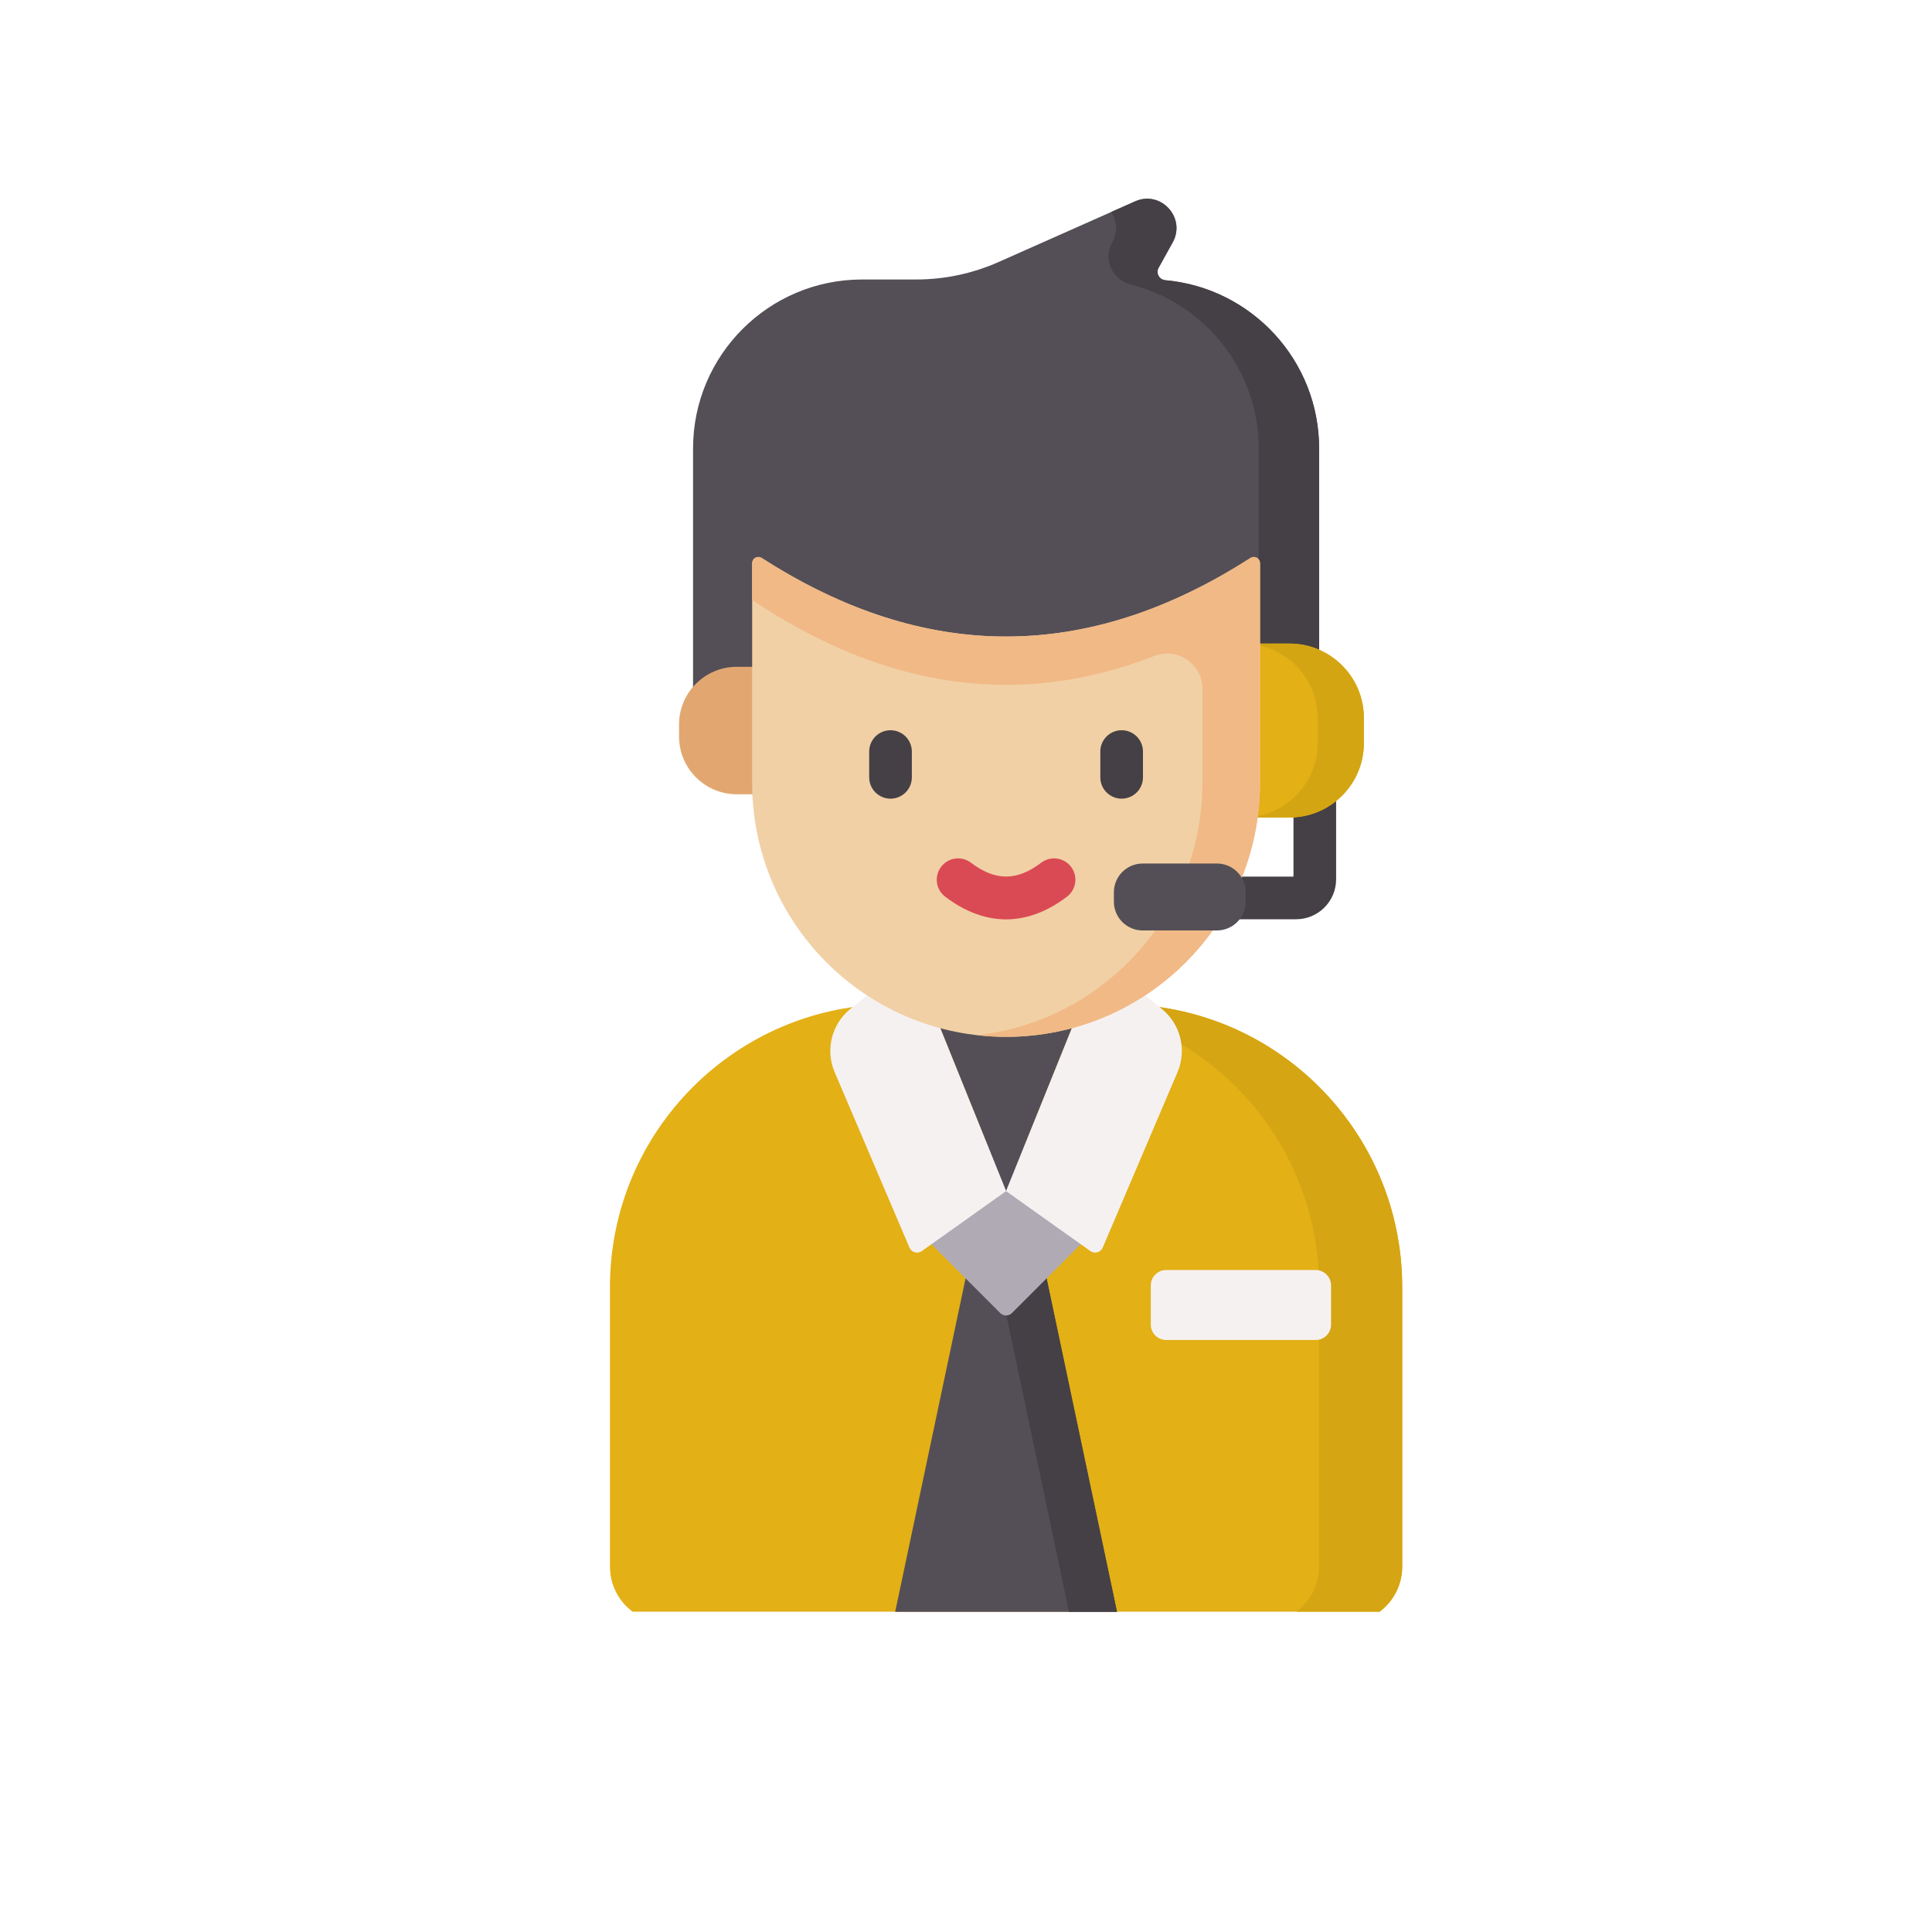 <svg width="700" height="700" viewBox="0 0 700 700" fill="none" xmlns="http://www.w3.org/2000/svg">
<circle cx="350" cy="350" r="350" fill="white"/>
<g clip-path="url(#clip0)">
<path d="M469.627 333.061H441.041C436.774 333.061 433.315 329.603 433.315 325.335C433.315 321.068 436.773 317.609 441.041 317.609H468.649V284.932C468.649 280.665 472.107 277.206 476.375 277.206C480.643 277.206 484.101 280.664 484.101 284.932V318.587C484.1 326.569 477.608 333.061 469.627 333.061Z" fill="#454045"/>
<g filter="url(#filter0_d)">
<path d="M508.046 563.604C508.046 574.869 498.914 584.001 487.649 584.001H241.397C230.132 584.001 221 574.869 221 563.604V462.327C221 405.739 266.874 359.866 323.461 359.866H405.585C462.173 359.866 508.046 405.74 508.046 462.327V563.604Z" fill="#E3B015"/>
</g>
<g filter="url(#filter1_d)">
<path d="M508.046 462.327C508.046 405.739 462.172 359.866 405.585 359.866H375.478C432.066 359.866 477.939 405.739 477.939 462.327V563.604C477.939 574.869 468.807 584.001 457.542 584.001H487.649C498.914 584.001 508.046 574.869 508.046 563.604V462.327Z" fill="#D5A513"/>
</g>
<path d="M324.34 584.001H404.706L364.523 393.628L324.34 584.001Z" fill="#544F57"/>
<path d="M364.523 393.628L355.829 434.818L387.318 584.001H404.706L364.523 393.628Z" fill="#454045"/>
<path d="M399.335 443.05L366.639 475.746C365.47 476.915 363.575 476.915 362.407 475.746L329.711 443.05L364.523 408.238L399.335 443.05Z" fill="#AFAAB4"/>
<path d="M364.523 431.572L415.601 305.046H313.445L364.523 431.572Z" fill="#544F57"/>
<path d="M364.523 431.572L330.471 347.222L308.009 365.629C301.275 371.147 298.993 380.448 302.407 388.457L329.504 452.014C329.859 452.847 330.573 453.475 331.445 453.721C332.317 453.967 333.253 453.805 333.991 453.28L364.523 431.572Z" fill="#F6F1F1"/>
<path d="M364.523 431.572L398.575 347.222L421.037 365.629C427.771 371.147 430.053 380.448 426.639 388.457L399.542 452.014C399.187 452.847 398.473 453.475 397.601 453.721C396.729 453.967 395.793 453.805 395.055 453.28L364.523 431.572Z" fill="#F6F1F1"/>
<path d="M476.69 485.507H422.529C419.447 485.507 416.949 483.009 416.949 479.927V465.733C416.949 462.651 419.447 460.153 422.529 460.153H476.69C479.772 460.153 482.27 462.651 482.27 465.733V479.927C482.27 483.009 479.772 485.507 476.69 485.507Z" fill="#F6F1F1"/>
<path d="M422.17 101.521C421.146 101.43 420.238 100.828 419.756 99.92C419.274 99.012 419.282 97.922 419.781 97.023L424.885 87.82C429.829 78.905 420.598 68.819 411.281 72.957L361.786 94.941C352.398 99.111 342.24 101.265 331.967 101.265H312.348C278.525 101.265 251.106 128.684 251.106 162.507V260.549H477.94V162.508C477.94 130.531 453.428 104.29 422.17 101.521Z" fill="#544F57"/>
<path d="M422.169 101.521C421.145 101.43 420.237 100.828 419.755 99.92C419.273 99.012 419.281 97.922 419.78 97.023L424.884 87.82C429.828 78.905 420.597 68.819 411.28 72.957L402.566 76.828C404.599 79.878 405.121 83.958 402.979 87.82L402.934 87.901C399.577 93.954 402.973 101.426 409.688 103.104C436.312 109.755 456.035 133.824 456.035 162.508V260.55H477.94V162.508C477.94 130.531 453.428 104.29 422.169 101.521Z" fill="#454045"/>
<path d="M274.578 287.777H266.95C255.396 287.777 246.029 278.411 246.029 266.856V262.516C246.029 250.962 255.395 241.595 266.95 241.595H274.578V287.777Z" fill="#E2A770"/>
<path d="M454.468 296.192H467.19C482.086 296.192 494.162 284.116 494.162 269.22V260.153C494.162 245.257 482.086 233.181 467.19 233.181H454.468V296.192Z" fill="#E3B015"/>
<path d="M467.19 233.181H454.468V233.481C467.455 235.424 477.415 246.624 477.415 260.152V269.219C477.415 282.747 467.455 293.947 454.468 295.891V296.191H467.19C482.086 296.191 494.162 284.116 494.162 269.22V260.153C494.162 245.257 482.086 233.181 467.19 233.181Z" fill="#D4A513"/>
<path d="M456.528 283.657C456.528 334.47 415.336 375.662 364.523 375.662C313.71 375.662 272.518 334.47 272.518 283.657V204.056C272.518 203.233 272.968 202.475 273.69 202.081C274.413 201.687 275.292 201.721 275.984 202.166C335.009 240.125 394.035 240.125 453.06 202.166C453.752 201.721 454.632 201.689 455.354 202.083C456.076 202.477 456.527 203.233 456.527 204.056L456.528 283.657Z" fill="#F1D0A5"/>
<path d="M435.653 212.255C382.43 239.753 329.208 236.393 275.985 202.166C275.293 201.721 274.413 201.689 273.691 202.083C272.969 202.477 272.518 203.233 272.518 204.056V217.399C321.07 249.845 369.622 256.604 418.174 237.682C426.575 234.408 435.653 240.496 435.653 249.512V283.657C435.653 330.94 399.983 369.886 354.086 375.069C357.512 375.456 360.994 375.662 364.524 375.662C415.337 375.662 456.529 334.47 456.529 283.657V204.056C456.529 203.234 456.08 202.477 455.359 202.082C454.637 201.687 453.757 201.717 453.065 202.162C447.223 205.914 441.333 209.32 435.653 212.255Z" fill="#F1B986"/>
<path d="M406.393 289.372C402.126 289.372 398.667 285.914 398.667 281.646V272.304C398.667 268.037 402.125 264.578 406.393 264.578C410.661 264.578 414.119 268.036 414.119 272.304V281.646C414.119 285.914 410.66 289.372 406.393 289.372Z" fill="#454045"/>
<path d="M322.653 289.372C318.386 289.372 314.927 285.914 314.927 281.646V272.304C314.927 268.037 318.385 264.578 322.653 264.578C326.92 264.578 330.379 268.036 330.379 272.304V281.646C330.379 285.914 326.92 289.372 322.653 289.372Z" fill="#454045"/>
<path d="M364.524 333.106C357.102 333.106 349.68 330.368 342.464 324.892C339.066 322.313 338.401 317.466 340.98 314.067C343.56 310.669 348.404 310.005 351.805 312.583C360.603 319.26 368.447 319.258 377.241 312.583C380.64 310.003 385.487 310.668 388.066 314.067C390.645 317.466 389.981 322.312 386.582 324.892C379.366 330.368 371.945 333.106 364.524 333.106Z" fill="#DA4A54"/>
<path d="M440.894 337.124H414.025C408.255 337.124 403.577 332.446 403.577 326.676V323.316C403.577 317.546 408.255 312.868 414.025 312.868H440.894C446.664 312.868 451.342 317.546 451.342 323.316V326.676C451.342 332.446 446.664 337.124 440.894 337.124Z" fill="#544F57"/>
</g>
<defs>
<filter id="filter0_d" x="217" y="359.866" width="295.046" height="232.135" filterUnits="userSpaceOnUse" color-interpolation-filters="sRGB">
<feFlood flood-opacity="0" result="BackgroundImageFix"/>
<feColorMatrix in="SourceAlpha" type="matrix" values="0 0 0 0 0 0 0 0 0 0 0 0 0 0 0 0 0 0 127 0"/>
<feOffset dy="4"/>
<feGaussianBlur stdDeviation="2"/>
<feColorMatrix type="matrix" values="0 0 0 0 0 0 0 0 0 0 0 0 0 0 0 0 0 0 0.25 0"/>
<feBlend mode="normal" in2="BackgroundImageFix" result="effect1_dropShadow"/>
<feBlend mode="normal" in="SourceGraphic" in2="effect1_dropShadow" result="shape"/>
</filter>
<filter id="filter1_d" x="371.478" y="359.866" width="140.568" height="232.135" filterUnits="userSpaceOnUse" color-interpolation-filters="sRGB">
<feFlood flood-opacity="0" result="BackgroundImageFix"/>
<feColorMatrix in="SourceAlpha" type="matrix" values="0 0 0 0 0 0 0 0 0 0 0 0 0 0 0 0 0 0 127 0"/>
<feOffset dy="4"/>
<feGaussianBlur stdDeviation="2"/>
<feColorMatrix type="matrix" values="0 0 0 0 0 0 0 0 0 0 0 0 0 0 0 0 0 0 0.25 0"/>
<feBlend mode="normal" in2="BackgroundImageFix" result="effect1_dropShadow"/>
<feBlend mode="normal" in="SourceGraphic" in2="effect1_dropShadow" result="shape"/>
</filter>
<clipPath id="clip0">
<rect width="512" height="512" fill="white" transform="translate(152 72)"/>
</clipPath>
</defs>
</svg>
